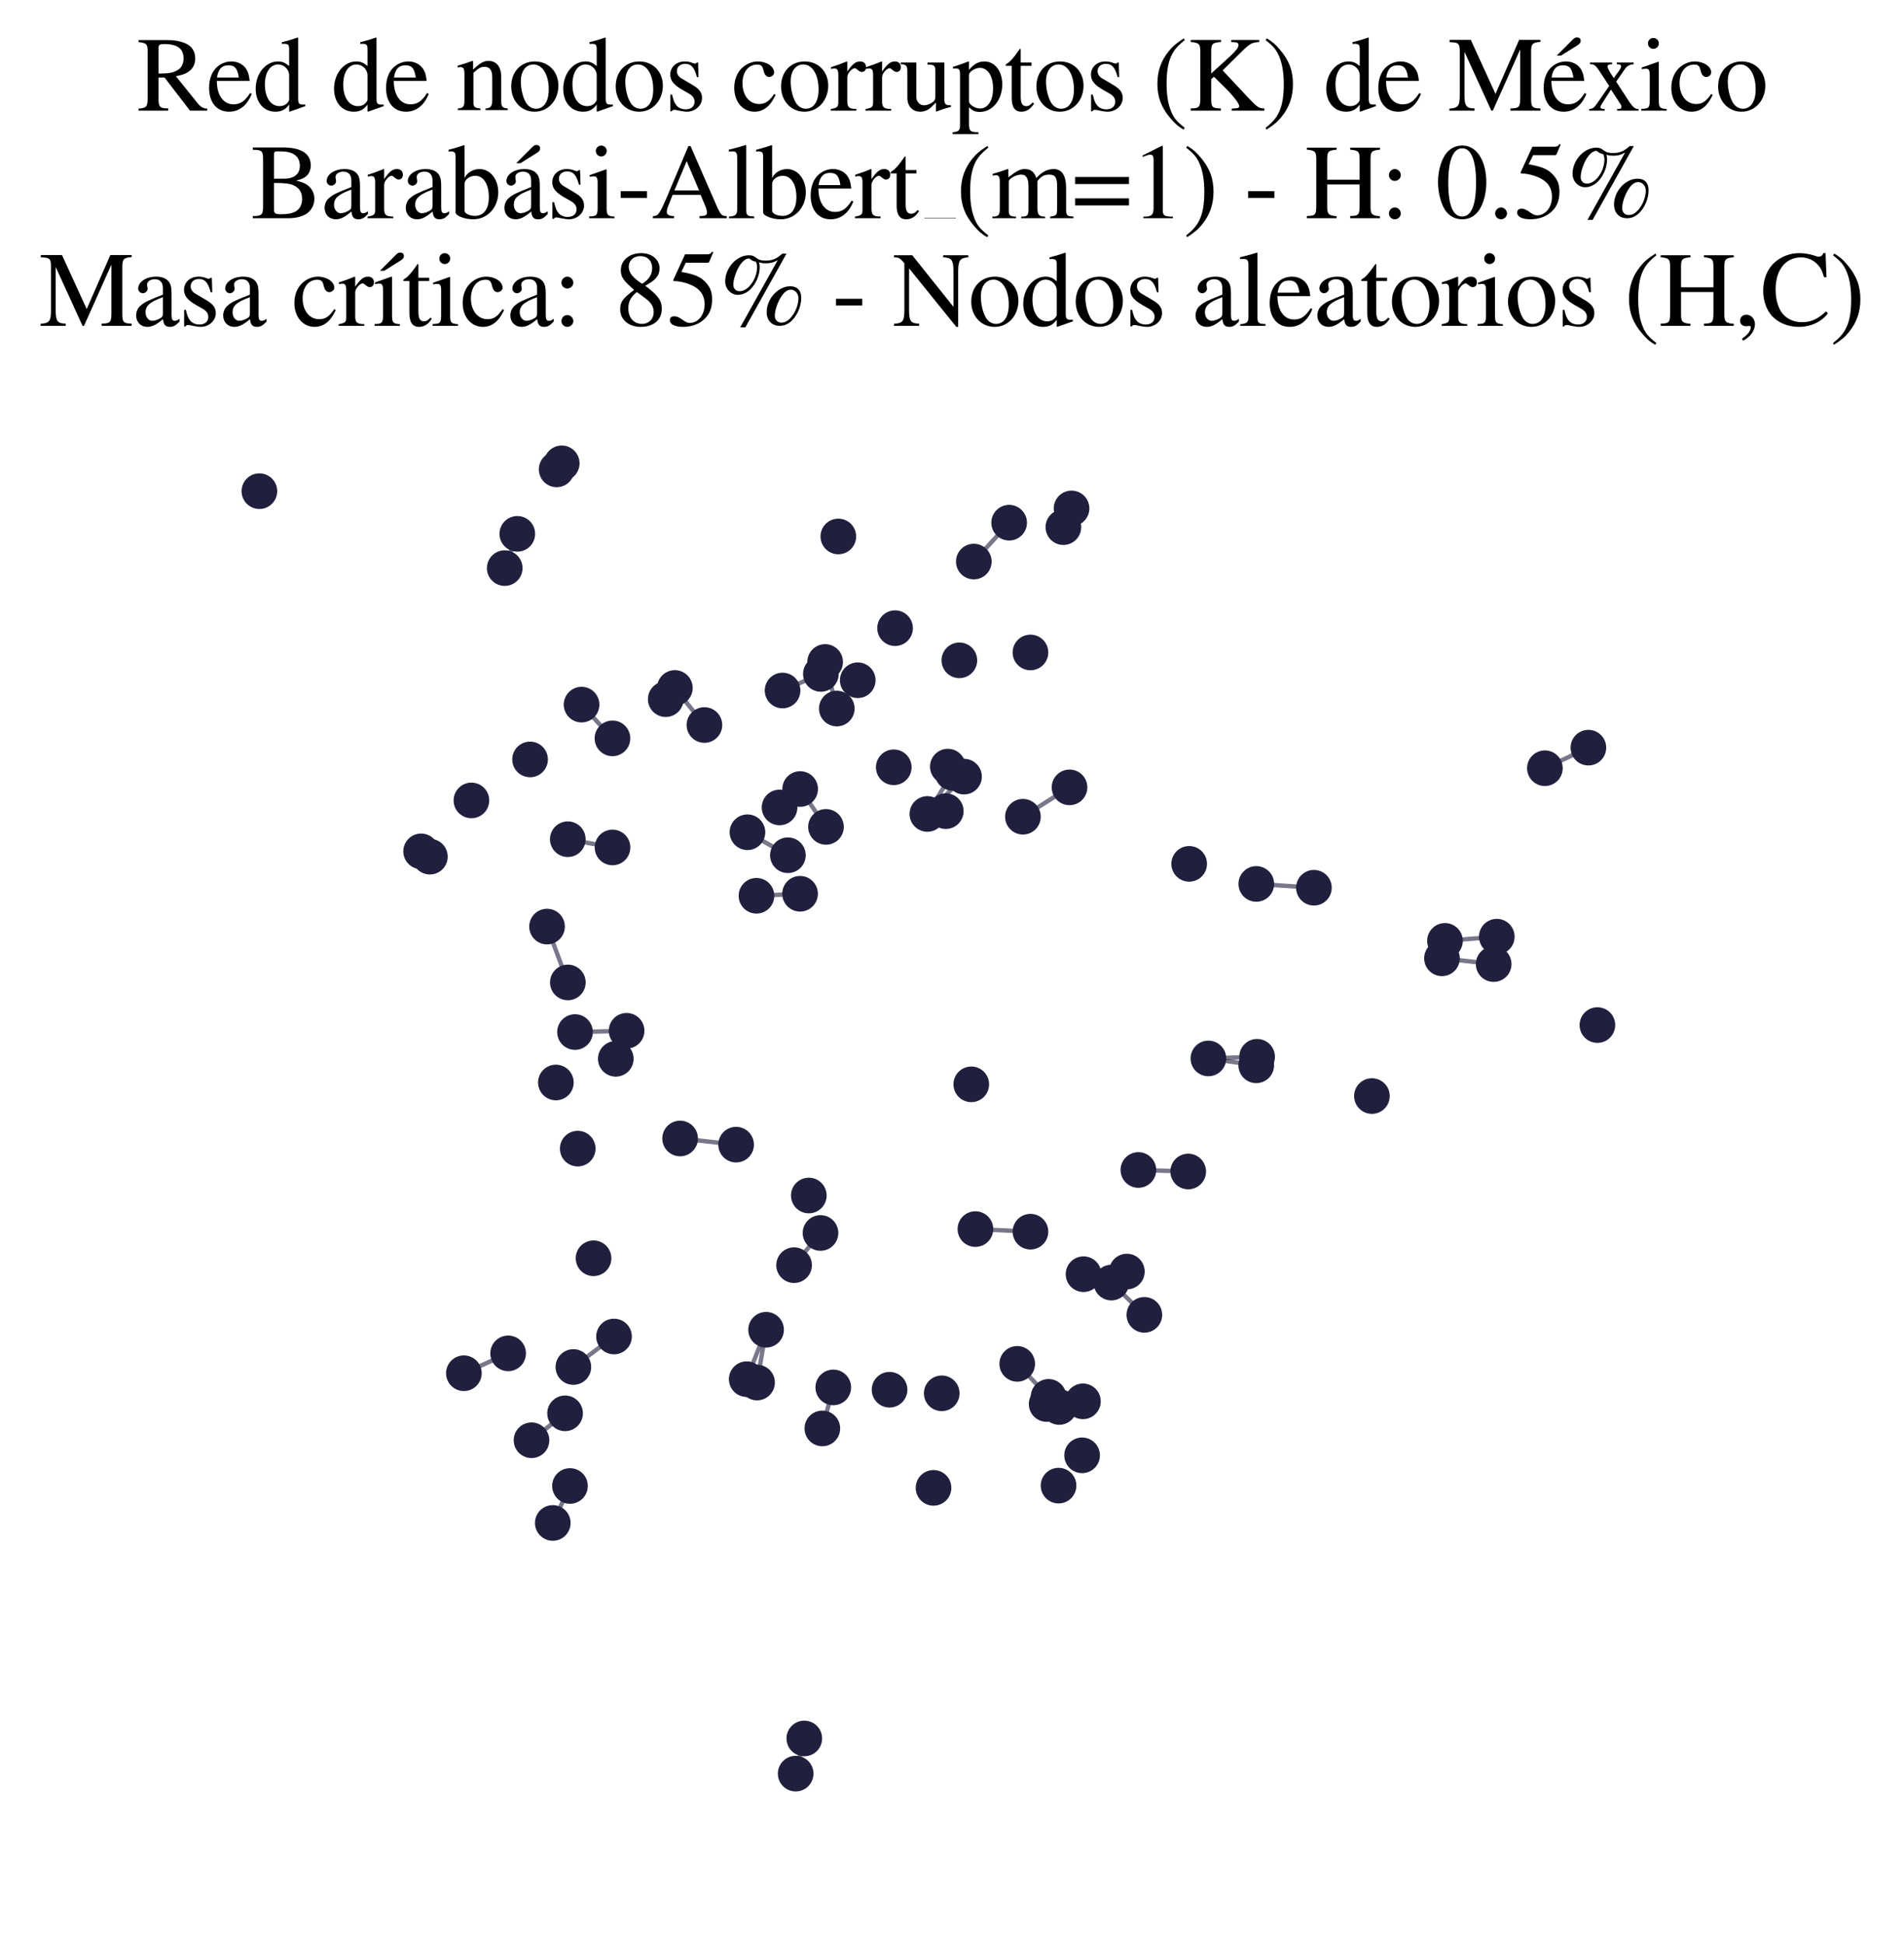 <?xml version="1.0" encoding="utf-8" standalone="no"?>
<!DOCTYPE svg PUBLIC "-//W3C//DTD SVG 1.1//EN"
  "http://www.w3.org/Graphics/SVG/1.1/DTD/svg11.dtd">
<svg xmlns:xlink="http://www.w3.org/1999/xlink" width="174.312pt" height="178.036pt" viewBox="0 0 174.312 178.036" xmlns="http://www.w3.org/2000/svg" version="1.1">
 <defs>
  <style type="text/css">*{stroke-linejoin: round; stroke-linecap: butt}</style>
 </defs>
 <g id="figure_1">
  <g id="patch_1">
   <path d="M 0 178.036 
L 174.312 178.036 
L 174.312 0 
L 0 0 
z
" style="fill: #ffffff"/>
  </g>
  <g id="axes_1">
   <g id="LineCollection_1">
    <path d="M 136.746 88.279 
L 132.013 87.751 
" clip-path="url(#p3923c36abf)" style="fill: none; stroke: #201f3d; stroke-opacity: 0.6; stroke-width: 0.4"/>
    <path d="M 75.619 75.716 
L 73.254 72.25 
" clip-path="url(#p3923c36abf)" style="fill: none; stroke: #201f3d; stroke-opacity: 0.6; stroke-width: 0.4"/>
    <path d="M 104.219 107.133 
L 108.781 107.272 
" clip-path="url(#p3923c36abf)" style="fill: none; stroke: #201f3d; stroke-opacity: 0.6; stroke-width: 0.4"/>
    <path d="M 110.629 96.919 
L 115.01 97.548 
" clip-path="url(#p3923c36abf)" style="fill: none; stroke: #201f3d; stroke-opacity: 0.6; stroke-width: 0.4"/>
    <path d="M 110.629 96.919 
L 115.089 96.766 
" clip-path="url(#p3923c36abf)" style="fill: none; stroke: #201f3d; stroke-opacity: 0.6; stroke-width: 0.4"/>
    <path d="M 75.118 112.901 
L 72.699 115.848 
" clip-path="url(#p3923c36abf)" style="fill: none; stroke: #201f3d; stroke-opacity: 0.6; stroke-width: 0.4"/>
    <path d="M 76.609 64.88 
L 75.542 60.615 
" clip-path="url(#p3923c36abf)" style="fill: none; stroke: #201f3d; stroke-opacity: 0.6; stroke-width: 0.4"/>
    <path d="M 115.015 80.939 
L 120.291 81.287 
" clip-path="url(#p3923c36abf)" style="fill: none; stroke: #201f3d; stroke-opacity: 0.6; stroke-width: 0.4"/>
    <path d="M 57.365 94.386 
L 52.642 94.502 
" clip-path="url(#p3923c36abf)" style="fill: none; stroke: #201f3d; stroke-opacity: 0.6; stroke-width: 0.4"/>
    <path d="M 51.733 129.415 
L 48.661 131.881 
" clip-path="url(#p3923c36abf)" style="fill: none; stroke: #201f3d; stroke-opacity: 0.6; stroke-width: 0.4"/>
    <path d="M 87.211 70.767 
L 84.901 74.532 
" clip-path="url(#p3923c36abf)" style="fill: none; stroke: #201f3d; stroke-opacity: 0.6; stroke-width: 0.4"/>
    <path d="M 76.287 127.042 
L 75.286 130.798 
" clip-path="url(#p3923c36abf)" style="fill: none; stroke: #201f3d; stroke-opacity: 0.6; stroke-width: 0.4"/>
    <path d="M 56.214 122.381 
L 52.492 125.174 
" clip-path="url(#p3923c36abf)" style="fill: none; stroke: #201f3d; stroke-opacity: 0.6; stroke-width: 0.4"/>
    <path d="M 68.43 76.207 
L 72.132 78.313 
" clip-path="url(#p3923c36abf)" style="fill: none; stroke: #201f3d; stroke-opacity: 0.6; stroke-width: 0.4"/>
    <path d="M 101.748 117.444 
L 104.766 120.398 
" clip-path="url(#p3923c36abf)" style="fill: none; stroke: #201f3d; stroke-opacity: 0.6; stroke-width: 0.4"/>
    <path d="M 84.901 74.532 
L 88.257 71.113 
" clip-path="url(#p3923c36abf)" style="fill: none; stroke: #201f3d; stroke-opacity: 0.6; stroke-width: 0.4"/>
    <path d="M 46.521 123.924 
L 42.469 125.744 
" clip-path="url(#p3923c36abf)" style="fill: none; stroke: #201f3d; stroke-opacity: 0.6; stroke-width: 0.4"/>
    <path d="M 95.997 127.906 
L 93.128 124.885 
" clip-path="url(#p3923c36abf)" style="fill: none; stroke: #201f3d; stroke-opacity: 0.6; stroke-width: 0.4"/>
    <path d="M 70.136 121.763 
L 68.363 126.288 
" clip-path="url(#p3923c36abf)" style="fill: none; stroke: #201f3d; stroke-opacity: 0.6; stroke-width: 0.4"/>
    <path d="M 70.136 121.763 
L 69.309 126.595 
" clip-path="url(#p3923c36abf)" style="fill: none; stroke: #201f3d; stroke-opacity: 0.6; stroke-width: 0.4"/>
    <path d="M 89.154 51.422 
L 92.388 47.863 
" clip-path="url(#p3923c36abf)" style="fill: none; stroke: #201f3d; stroke-opacity: 0.6; stroke-width: 0.4"/>
    <path d="M 52.182 136.067 
L 50.608 139.453 
" clip-path="url(#p3923c36abf)" style="fill: none; stroke: #201f3d; stroke-opacity: 0.6; stroke-width: 0.4"/>
    <path d="M 67.391 104.813 
L 62.265 104.249 
" clip-path="url(#p3923c36abf)" style="fill: none; stroke: #201f3d; stroke-opacity: 0.6; stroke-width: 0.4"/>
    <path d="M 93.649 74.786 
L 97.915 72.097 
" clip-path="url(#p3923c36abf)" style="fill: none; stroke: #201f3d; stroke-opacity: 0.6; stroke-width: 0.4"/>
    <path d="M 89.299 112.544 
L 94.339 112.782 
" clip-path="url(#p3923c36abf)" style="fill: none; stroke: #201f3d; stroke-opacity: 0.6; stroke-width: 0.4"/>
    <path d="M 141.436 70.344 
L 145.418 68.461 
" clip-path="url(#p3923c36abf)" style="fill: none; stroke: #201f3d; stroke-opacity: 0.6; stroke-width: 0.4"/>
    <path d="M 46.208 52.021 
L 47.36 48.882 
" clip-path="url(#p3923c36abf)" style="fill: none; stroke: #201f3d; stroke-opacity: 0.6; stroke-width: 0.4"/>
    <path d="M 56.071 67.61 
L 53.243 64.521 
" clip-path="url(#p3923c36abf)" style="fill: none; stroke: #201f3d; stroke-opacity: 0.6; stroke-width: 0.4"/>
    <path d="M 73.247 81.84 
L 69.255 82.024 
" clip-path="url(#p3923c36abf)" style="fill: none; stroke: #201f3d; stroke-opacity: 0.6; stroke-width: 0.4"/>
    <path d="M 56.077 77.599 
L 51.982 76.845 
" clip-path="url(#p3923c36abf)" style="fill: none; stroke: #201f3d; stroke-opacity: 0.6; stroke-width: 0.4"/>
    <path d="M 132.288 86.154 
L 137.033 85.77 
" clip-path="url(#p3923c36abf)" style="fill: none; stroke: #201f3d; stroke-opacity: 0.6; stroke-width: 0.4"/>
    <path d="M 73.634 159.187 
L 72.844 162.409 
" clip-path="url(#p3923c36abf)" style="fill: none; stroke: #201f3d; stroke-opacity: 0.6; stroke-width: 0.4"/>
    <path d="M 64.49 66.388 
L 61.784 62.997 
" clip-path="url(#p3923c36abf)" style="fill: none; stroke: #201f3d; stroke-opacity: 0.6; stroke-width: 0.4"/>
    <path d="M 51.987 89.96 
L 50.082 84.845 
" clip-path="url(#p3923c36abf)" style="fill: none; stroke: #201f3d; stroke-opacity: 0.6; stroke-width: 0.4"/>
    <path d="M 71.644 63.229 
L 75.153 61.709 
" clip-path="url(#p3923c36abf)" style="fill: none; stroke: #201f3d; stroke-opacity: 0.6; stroke-width: 0.4"/>
   </g>
   <g id="PathCollection_1">
    <defs>
     <path id="m7797b74730" d="M 0 1.581 
C 0.419 1.581 0.822 1.415 1.118 1.118 
C 1.415 0.822 1.581 0.419 1.581 0 
C 1.581 -0.419 1.415 -0.822 1.118 -1.118 
C 0.822 -1.415 0.419 -1.581 0 -1.581 
C -0.419 -1.581 -0.822 -1.415 -1.118 -1.118 
C -1.415 -0.822 -1.581 -0.419 -1.581 0 
C -1.581 0.419 -1.415 0.822 -1.118 1.118 
C -0.822 1.415 -0.419 1.581 0 1.581 
z
" style="stroke: #201f3d; stroke-width: 0.1"/>
    </defs>
    <g clip-path="url(#p3923c36abf)">
     <use xlink:href="#m7797b74730" x="145.418" y="68.461" style="fill: #201f3d; stroke: #201f3d; stroke-width: 0.1"/>
     <use xlink:href="#m7797b74730" x="46.521" y="123.924" style="fill: #201f3d; stroke: #201f3d; stroke-width: 0.1"/>
     <use xlink:href="#m7797b74730" x="64.49" y="66.388" style="fill: #201f3d; stroke: #201f3d; stroke-width: 0.1"/>
     <use xlink:href="#m7797b74730" x="56.214" y="122.381" style="fill: #201f3d; stroke: #201f3d; stroke-width: 0.1"/>
     <use xlink:href="#m7797b74730" x="50.608" y="139.453" style="fill: #201f3d; stroke: #201f3d; stroke-width: 0.1"/>
     <use xlink:href="#m7797b74730" x="93.649" y="74.786" style="fill: #201f3d; stroke: #201f3d; stroke-width: 0.1"/>
     <use xlink:href="#m7797b74730" x="95.997" y="127.906" style="fill: #201f3d; stroke: #201f3d; stroke-width: 0.1"/>
     <use xlink:href="#m7797b74730" x="60.949" y="64.021" style="fill: #201f3d; stroke: #201f3d; stroke-width: 0.1"/>
     <use xlink:href="#m7797b74730" x="75.286" y="130.798" style="fill: #201f3d; stroke: #201f3d; stroke-width: 0.1"/>
     <use xlink:href="#m7797b74730" x="76.287" y="127.042" style="fill: #201f3d; stroke: #201f3d; stroke-width: 0.1"/>
     <use xlink:href="#m7797b74730" x="81.44" y="127.254" style="fill: #201f3d; stroke: #201f3d; stroke-width: 0.1"/>
     <use xlink:href="#m7797b74730" x="52.182" y="136.067" style="fill: #201f3d; stroke: #201f3d; stroke-width: 0.1"/>
     <use xlink:href="#m7797b74730" x="76.609" y="64.88" style="fill: #201f3d; stroke: #201f3d; stroke-width: 0.1"/>
     <use xlink:href="#m7797b74730" x="86.587" y="74.276" style="fill: #201f3d; stroke: #201f3d; stroke-width: 0.1"/>
     <use xlink:href="#m7797b74730" x="75.542" y="60.615" style="fill: #201f3d; stroke: #201f3d; stroke-width: 0.1"/>
     <use xlink:href="#m7797b74730" x="72.844" y="162.409" style="fill: #201f3d; stroke: #201f3d; stroke-width: 0.1"/>
     <use xlink:href="#m7797b74730" x="81.824" y="70.259" style="fill: #201f3d; stroke: #201f3d; stroke-width: 0.1"/>
     <use xlink:href="#m7797b74730" x="72.699" y="115.848" style="fill: #201f3d; stroke: #201f3d; stroke-width: 0.1"/>
     <use xlink:href="#m7797b74730" x="99.143" y="128.317" style="fill: #201f3d; stroke: #201f3d; stroke-width: 0.1"/>
     <use xlink:href="#m7797b74730" x="115.015" y="80.939" style="fill: #201f3d; stroke: #201f3d; stroke-width: 0.1"/>
     <use xlink:href="#m7797b74730" x="81.944" y="57.52" style="fill: #201f3d; stroke: #201f3d; stroke-width: 0.1"/>
     <use xlink:href="#m7797b74730" x="50.961" y="42.979" style="fill: #201f3d; stroke: #201f3d; stroke-width: 0.1"/>
     <use xlink:href="#m7797b74730" x="52.642" y="94.502" style="fill: #201f3d; stroke: #201f3d; stroke-width: 0.1"/>
     <use xlink:href="#m7797b74730" x="101.748" y="117.444" style="fill: #201f3d; stroke: #201f3d; stroke-width: 0.1"/>
     <use xlink:href="#m7797b74730" x="92.388" y="47.863" style="fill: #201f3d; stroke: #201f3d; stroke-width: 0.1"/>
     <use xlink:href="#m7797b74730" x="103.166" y="116.434" style="fill: #201f3d; stroke: #201f3d; stroke-width: 0.1"/>
     <use xlink:href="#m7797b74730" x="46.208" y="52.021" style="fill: #201f3d; stroke: #201f3d; stroke-width: 0.1"/>
     <use xlink:href="#m7797b74730" x="51.427" y="42.426" style="fill: #201f3d; stroke: #201f3d; stroke-width: 0.1"/>
     <use xlink:href="#m7797b74730" x="52.492" y="125.174" style="fill: #201f3d; stroke: #201f3d; stroke-width: 0.1"/>
     <use xlink:href="#m7797b74730" x="125.6" y="100.363" style="fill: #201f3d; stroke: #201f3d; stroke-width: 0.1"/>
     <use xlink:href="#m7797b74730" x="51.733" y="129.415" style="fill: #201f3d; stroke: #201f3d; stroke-width: 0.1"/>
     <use xlink:href="#m7797b74730" x="50.082" y="84.845" style="fill: #201f3d; stroke: #201f3d; stroke-width: 0.1"/>
     <use xlink:href="#m7797b74730" x="85.465" y="136.24" style="fill: #201f3d; stroke: #201f3d; stroke-width: 0.1"/>
     <use xlink:href="#m7797b74730" x="108.869" y="79.101" style="fill: #201f3d; stroke: #201f3d; stroke-width: 0.1"/>
     <use xlink:href="#m7797b74730" x="99.067" y="133.261" style="fill: #201f3d; stroke: #201f3d; stroke-width: 0.1"/>
     <use xlink:href="#m7797b74730" x="69.255" y="82.024" style="fill: #201f3d; stroke: #201f3d; stroke-width: 0.1"/>
     <use xlink:href="#m7797b74730" x="94.339" y="112.782" style="fill: #201f3d; stroke: #201f3d; stroke-width: 0.1"/>
     <use xlink:href="#m7797b74730" x="71.369" y="73.936" style="fill: #201f3d; stroke: #201f3d; stroke-width: 0.1"/>
     <use xlink:href="#m7797b74730" x="136.746" y="88.279" style="fill: #201f3d; stroke: #201f3d; stroke-width: 0.1"/>
     <use xlink:href="#m7797b74730" x="88.922" y="99.29" style="fill: #201f3d; stroke: #201f3d; stroke-width: 0.1"/>
     <use xlink:href="#m7797b74730" x="115.01" y="97.548" style="fill: #201f3d; stroke: #201f3d; stroke-width: 0.1"/>
     <use xlink:href="#m7797b74730" x="99.198" y="116.675" style="fill: #201f3d; stroke: #201f3d; stroke-width: 0.1"/>
     <use xlink:href="#m7797b74730" x="104.766" y="120.398" style="fill: #201f3d; stroke: #201f3d; stroke-width: 0.1"/>
     <use xlink:href="#m7797b74730" x="89.154" y="51.422" style="fill: #201f3d; stroke: #201f3d; stroke-width: 0.1"/>
     <use xlink:href="#m7797b74730" x="104.219" y="107.133" style="fill: #201f3d; stroke: #201f3d; stroke-width: 0.1"/>
     <use xlink:href="#m7797b74730" x="52.892" y="105.177" style="fill: #201f3d; stroke: #201f3d; stroke-width: 0.1"/>
     <use xlink:href="#m7797b74730" x="93.128" y="124.885" style="fill: #201f3d; stroke: #201f3d; stroke-width: 0.1"/>
     <use xlink:href="#m7797b74730" x="74.047" y="109.47" style="fill: #201f3d; stroke: #201f3d; stroke-width: 0.1"/>
     <use xlink:href="#m7797b74730" x="75.153" y="61.709" style="fill: #201f3d; stroke: #201f3d; stroke-width: 0.1"/>
     <use xlink:href="#m7797b74730" x="50.891" y="99.122" style="fill: #201f3d; stroke: #201f3d; stroke-width: 0.1"/>
     <use xlink:href="#m7797b74730" x="89.299" y="112.544" style="fill: #201f3d; stroke: #201f3d; stroke-width: 0.1"/>
     <use xlink:href="#m7797b74730" x="84.901" y="74.532" style="fill: #201f3d; stroke: #201f3d; stroke-width: 0.1"/>
     <use xlink:href="#m7797b74730" x="75.619" y="75.716" style="fill: #201f3d; stroke: #201f3d; stroke-width: 0.1"/>
     <use xlink:href="#m7797b74730" x="23.747" y="44.976" style="fill: #201f3d; stroke: #201f3d; stroke-width: 0.1"/>
     <use xlink:href="#m7797b74730" x="97.915" y="72.097" style="fill: #201f3d; stroke: #201f3d; stroke-width: 0.1"/>
     <use xlink:href="#m7797b74730" x="132.288" y="86.154" style="fill: #201f3d; stroke: #201f3d; stroke-width: 0.1"/>
     <use xlink:href="#m7797b74730" x="73.254" y="72.25" style="fill: #201f3d; stroke: #201f3d; stroke-width: 0.1"/>
     <use xlink:href="#m7797b74730" x="120.291" y="81.287" style="fill: #201f3d; stroke: #201f3d; stroke-width: 0.1"/>
     <use xlink:href="#m7797b74730" x="62.265" y="104.249" style="fill: #201f3d; stroke: #201f3d; stroke-width: 0.1"/>
     <use xlink:href="#m7797b74730" x="48.661" y="131.881" style="fill: #201f3d; stroke: #201f3d; stroke-width: 0.1"/>
     <use xlink:href="#m7797b74730" x="68.43" y="76.207" style="fill: #201f3d; stroke: #201f3d; stroke-width: 0.1"/>
     <use xlink:href="#m7797b74730" x="88.257" y="71.113" style="fill: #201f3d; stroke: #201f3d; stroke-width: 0.1"/>
     <use xlink:href="#m7797b74730" x="95.821" y="128.563" style="fill: #201f3d; stroke: #201f3d; stroke-width: 0.1"/>
     <use xlink:href="#m7797b74730" x="43.159" y="73.294" style="fill: #201f3d; stroke: #201f3d; stroke-width: 0.1"/>
     <use xlink:href="#m7797b74730" x="141.436" y="70.344" style="fill: #201f3d; stroke: #201f3d; stroke-width: 0.1"/>
     <use xlink:href="#m7797b74730" x="56.376" y="96.953" style="fill: #201f3d; stroke: #201f3d; stroke-width: 0.1"/>
     <use xlink:href="#m7797b74730" x="97.353" y="48.269" style="fill: #201f3d; stroke: #201f3d; stroke-width: 0.1"/>
     <use xlink:href="#m7797b74730" x="108.781" y="107.272" style="fill: #201f3d; stroke: #201f3d; stroke-width: 0.1"/>
     <use xlink:href="#m7797b74730" x="56.077" y="77.599" style="fill: #201f3d; stroke: #201f3d; stroke-width: 0.1"/>
     <use xlink:href="#m7797b74730" x="86.217" y="127.582" style="fill: #201f3d; stroke: #201f3d; stroke-width: 0.1"/>
     <use xlink:href="#m7797b74730" x="51.987" y="89.96" style="fill: #201f3d; stroke: #201f3d; stroke-width: 0.1"/>
     <use xlink:href="#m7797b74730" x="76.749" y="49.122" style="fill: #201f3d; stroke: #201f3d; stroke-width: 0.1"/>
     <use xlink:href="#m7797b74730" x="73.247" y="81.84" style="fill: #201f3d; stroke: #201f3d; stroke-width: 0.1"/>
     <use xlink:href="#m7797b74730" x="110.629" y="96.919" style="fill: #201f3d; stroke: #201f3d; stroke-width: 0.1"/>
     <use xlink:href="#m7797b74730" x="73.634" y="159.187" style="fill: #201f3d; stroke: #201f3d; stroke-width: 0.1"/>
     <use xlink:href="#m7797b74730" x="54.339" y="115.217" style="fill: #201f3d; stroke: #201f3d; stroke-width: 0.1"/>
     <use xlink:href="#m7797b74730" x="75.118" y="112.901" style="fill: #201f3d; stroke: #201f3d; stroke-width: 0.1"/>
     <use xlink:href="#m7797b74730" x="132.013" y="87.751" style="fill: #201f3d; stroke: #201f3d; stroke-width: 0.1"/>
     <use xlink:href="#m7797b74730" x="146.243" y="93.863" style="fill: #201f3d; stroke: #201f3d; stroke-width: 0.1"/>
     <use xlink:href="#m7797b74730" x="53.243" y="64.521" style="fill: #201f3d; stroke: #201f3d; stroke-width: 0.1"/>
     <use xlink:href="#m7797b74730" x="48.528" y="69.54" style="fill: #201f3d; stroke: #201f3d; stroke-width: 0.1"/>
     <use xlink:href="#m7797b74730" x="115.089" y="96.766" style="fill: #201f3d; stroke: #201f3d; stroke-width: 0.1"/>
     <use xlink:href="#m7797b74730" x="56.071" y="67.61" style="fill: #201f3d; stroke: #201f3d; stroke-width: 0.1"/>
     <use xlink:href="#m7797b74730" x="70.136" y="121.763" style="fill: #201f3d; stroke: #201f3d; stroke-width: 0.1"/>
     <use xlink:href="#m7797b74730" x="96.911" y="136.035" style="fill: #201f3d; stroke: #201f3d; stroke-width: 0.1"/>
     <use xlink:href="#m7797b74730" x="38.554" y="77.958" style="fill: #201f3d; stroke: #201f3d; stroke-width: 0.1"/>
     <use xlink:href="#m7797b74730" x="61.784" y="62.997" style="fill: #201f3d; stroke: #201f3d; stroke-width: 0.1"/>
     <use xlink:href="#m7797b74730" x="67.391" y="104.813" style="fill: #201f3d; stroke: #201f3d; stroke-width: 0.1"/>
     <use xlink:href="#m7797b74730" x="47.36" y="48.882" style="fill: #201f3d; stroke: #201f3d; stroke-width: 0.1"/>
     <use xlink:href="#m7797b74730" x="98.101" y="46.555" style="fill: #201f3d; stroke: #201f3d; stroke-width: 0.1"/>
     <use xlink:href="#m7797b74730" x="51.982" y="76.845" style="fill: #201f3d; stroke: #201f3d; stroke-width: 0.1"/>
     <use xlink:href="#m7797b74730" x="87.83" y="60.465" style="fill: #201f3d; stroke: #201f3d; stroke-width: 0.1"/>
     <use xlink:href="#m7797b74730" x="39.357" y="78.442" style="fill: #201f3d; stroke: #201f3d; stroke-width: 0.1"/>
     <use xlink:href="#m7797b74730" x="71.644" y="63.229" style="fill: #201f3d; stroke: #201f3d; stroke-width: 0.1"/>
     <use xlink:href="#m7797b74730" x="69.309" y="126.595" style="fill: #201f3d; stroke: #201f3d; stroke-width: 0.1"/>
     <use xlink:href="#m7797b74730" x="86.776" y="70.197" style="fill: #201f3d; stroke: #201f3d; stroke-width: 0.1"/>
     <use xlink:href="#m7797b74730" x="68.363" y="126.288" style="fill: #201f3d; stroke: #201f3d; stroke-width: 0.1"/>
     <use xlink:href="#m7797b74730" x="42.469" y="125.744" style="fill: #201f3d; stroke: #201f3d; stroke-width: 0.1"/>
     <use xlink:href="#m7797b74730" x="78.527" y="62.288" style="fill: #201f3d; stroke: #201f3d; stroke-width: 0.1"/>
     <use xlink:href="#m7797b74730" x="94.339" y="59.744" style="fill: #201f3d; stroke: #201f3d; stroke-width: 0.1"/>
     <use xlink:href="#m7797b74730" x="87.211" y="70.767" style="fill: #201f3d; stroke: #201f3d; stroke-width: 0.1"/>
     <use xlink:href="#m7797b74730" x="137.033" y="85.77" style="fill: #201f3d; stroke: #201f3d; stroke-width: 0.1"/>
     <use xlink:href="#m7797b74730" x="72.132" y="78.313" style="fill: #201f3d; stroke: #201f3d; stroke-width: 0.1"/>
     <use xlink:href="#m7797b74730" x="57.365" y="94.386" style="fill: #201f3d; stroke: #201f3d; stroke-width: 0.1"/>
     <use xlink:href="#m7797b74730" x="96.97" y="128.835" style="fill: #201f3d; stroke: #201f3d; stroke-width: 0.1"/>
    </g>
   </g>
   <g id="text_1">
    <!-- Red de nodos corruptos (K) de México -->
    <g transform="translate(12.518 10.132) scale(0.096 -0.096)">
     <defs>
      <path id="NimbusRomNo9L-Regu-52" d="M 4218 121 
C 3974 140 3846 205 3661 424 
L 2342 2061 
C 2771 2143 2963 2219 3174 2388 
C 3379 2553 3501 2818 3501 3113 
C 3501 3385 3418 3618 3251 3801 
C 3008 4059 2477 4224 1875 4224 
L 109 4224 
L 109 4102 
C 589 4051 653 3981 653 3528 
L 653 765 
C 653 236 589 159 109 121 
L 109 0 
L 1882 0 
L 1882 134 
C 1389 134 1306 219 1306 692 
L 1306 1984 
L 1664 1984 
L 3187 0 
L 4218 0 
L 4218 121 
z
M 1306 3762 
C 1306 3937 1376 3987 1632 3987 
C 2432 3987 2803 3716 2803 3123 
C 2803 2807 2669 2542 2438 2423 
C 2144 2258 1920 2221 1306 2221 
L 1306 3762 
z
" transform="scale(0.016)"/>
      <path id="NimbusRomNo9L-Regu-65" d="M 2611 1053 
C 2304 564 2029 378 1619 378 
C 1254 378 979 564 794 930 
C 678 1174 634 1386 621 1779 
L 2592 1779 
C 2541 2193 2477 2377 2317 2581 
C 2125 2811 1830 2944 1498 2944 
C 1178 2944 877 2829 634 2611 
C 333 2349 160 1894 160 1370 
C 160 486 621 -64 1357 -64 
C 1965 -64 2445 315 2714 1008 
L 2611 1053 
z
M 634 1984 
C 704 2479 922 2714 1312 2714 
C 1702 2714 1856 2535 1939 1984 
L 634 1984 
z
" transform="scale(0.016)"/>
      <path id="NimbusRomNo9L-Regu-64" d="M 2202 -64 
L 3142 269 
L 3142 365 
C 3027 365 3014 365 2995 365 
C 2765 365 2714 435 2714 731 
L 2714 4364 
L 2682 4377 
C 2374 4268 2150 4204 1741 4096 
L 1741 3994 
C 1792 4000 1830 4000 1882 4000 
C 2118 4000 2176 3936 2176 3672 
L 2176 2669 
C 1933 2874 1760 2944 1504 2944 
C 768 2944 173 2221 173 1312 
C 173 493 653 -64 1357 -64 
C 1715 -64 1958 64 2176 365 
L 2176 -45 
L 2202 -64 
z
M 2176 653 
C 2176 608 2131 531 2067 461 
C 1952 333 1792 269 1606 269 
C 1075 269 723 781 723 1568 
C 723 2291 1037 2765 1523 2765 
C 1862 2765 2176 2464 2176 2125 
L 2176 653 
z
" transform="scale(0.016)"/>
      <path id="NimbusRomNo9L-Regu-6e" d="M 102 2579 
C 141 2598 205 2605 275 2605 
C 454 2605 512 2509 512 2195 
L 512 608 
C 512 243 442 154 115 128 
L 115 32 
L 1472 32 
L 1472 128 
C 1146 154 1050 230 1050 461 
L 1050 2259 
C 1357 2547 1498 2624 1709 2624 
C 2022 2624 2176 2426 2176 2003 
L 2176 666 
C 2176 262 2093 154 1773 128 
L 1773 32 
L 3104 32 
L 3104 128 
C 2790 160 2714 237 2714 550 
L 2714 2016 
C 2714 2618 2432 2976 1958 2976 
C 1664 2976 1466 2867 1030 2458 
L 1030 2963 
L 986 2976 
C 672 2861 454 2790 102 2688 
L 102 2579 
z
" transform="scale(0.016)"/>
      <path id="NimbusRomNo9L-Regu-6f" d="M 1600 2944 
C 768 2944 186 2330 186 1446 
C 186 582 781 -64 1587 -64 
C 2394 -64 3008 614 3008 1498 
C 3008 2336 2419 2944 1600 2944 
z
M 1517 2765 
C 2054 2765 2432 2150 2432 1274 
C 2432 550 2144 115 1664 115 
C 1414 115 1178 269 1043 525 
C 864 858 762 1306 762 1760 
C 762 2368 1062 2765 1517 2765 
z
" transform="scale(0.016)"/>
      <path id="NimbusRomNo9L-Regu-73" d="M 2016 2010 
L 1990 2880 
L 1920 2880 
L 1907 2867 
C 1850 2822 1843 2816 1818 2816 
C 1779 2816 1715 2829 1645 2861 
C 1504 2915 1363 2944 1197 2944 
C 691 2944 326 2616 326 2154 
C 326 1796 531 1539 1075 1231 
L 1446 1020 
C 1670 892 1779 737 1779 539 
C 1779 256 1574 77 1248 77 
C 1030 77 832 159 710 298 
C 576 455 518 600 435 960 
L 333 960 
L 333 -39 
L 416 -39 
C 461 33 486 48 563 48 
C 621 48 710 35 858 -2 
C 1037 -39 1210 -64 1325 -64 
C 1818 -64 2227 308 2227 757 
C 2227 1077 2074 1289 1690 1520 
L 998 1930 
C 819 2033 723 2194 723 2367 
C 723 2624 922 2803 1216 2803 
C 1581 2803 1773 2583 1920 2010 
L 2016 2010 
z
" transform="scale(0.016)"/>
      <path id="NimbusRomNo9L-Regu-63" d="M 2547 998 
C 2240 550 2010 397 1645 397 
C 1062 397 653 909 653 1645 
C 653 2304 1005 2758 1523 2758 
C 1754 2758 1837 2688 1901 2451 
L 1939 2310 
C 1990 2131 2106 2016 2240 2016 
C 2406 2016 2547 2138 2547 2285 
C 2547 2643 2099 2944 1562 2944 
C 1248 2944 922 2816 659 2586 
C 339 2304 160 1869 160 1363 
C 160 531 666 -64 1376 -64 
C 1664 -64 1920 38 2150 237 
C 2323 390 2445 563 2637 941 
L 2547 998 
z
" transform="scale(0.016)"/>
      <path id="NimbusRomNo9L-Regu-72" d="M 45 2496 
C 134 2515 192 2522 269 2522 
C 429 2522 486 2419 486 2138 
L 486 538 
C 486 218 442 173 32 96 
L 32 0 
L 1568 0 
L 1568 102 
C 1133 102 1024 199 1024 565 
L 1024 2013 
C 1024 2219 1299 2541 1472 2541 
C 1510 2541 1568 2509 1638 2445 
C 1741 2355 1811 2317 1894 2317 
C 2048 2317 2144 2426 2144 2605 
C 2144 2816 2010 2944 1792 2944 
C 1523 2944 1338 2797 1024 2343 
L 1024 2931 
L 992 2944 
C 653 2803 422 2721 45 2599 
L 45 2496 
z
" transform="scale(0.016)"/>
      <path id="NimbusRomNo9L-Regu-75" d="M 3066 320 
L 3034 320 
C 2739 320 2669 390 2669 685 
L 2669 2880 
L 1658 2880 
L 1658 2758 
C 2054 2758 2131 2694 2131 2375 
L 2131 875 
C 2131 697 2099 607 2010 537 
C 1837 397 1638 320 1446 320 
C 1197 320 992 537 992 805 
L 992 2880 
L 58 2880 
L 58 2778 
C 365 2778 454 2682 454 2387 
L 454 770 
C 454 263 762 -64 1229 -64 
C 1466 -64 1715 38 1888 211 
L 2163 486 
L 2163 -45 
L 2189 -58 
C 2509 70 2739 141 3066 230 
L 3066 320 
z
" transform="scale(0.016)"/>
      <path id="NimbusRomNo9L-Regu-70" d="M 58 2516 
C 115 2522 160 2522 218 2522 
C 435 2522 480 2458 480 2155 
L 480 -855 
C 480 -1189 410 -1261 32 -1299 
L 32 -1408 
L 1581 -1408 
L 1581 -1293 
C 1101 -1293 1018 -1222 1018 -816 
L 1018 199 
C 1242 -13 1395 -77 1664 -77 
C 2419 -77 3008 643 3008 1575 
C 3008 2372 2560 2944 1939 2944 
C 1581 2944 1299 2784 1018 2438 
L 1018 2931 
L 979 2944 
C 634 2810 410 2726 58 2618 
L 58 2516 
z
M 1018 2136 
C 1018 2329 1376 2560 1670 2560 
C 2144 2560 2458 2071 2458 1324 
C 2458 611 2144 128 1683 128 
C 1382 128 1018 359 1018 552 
L 1018 2136 
z
" transform="scale(0.016)"/>
      <path id="NimbusRomNo9L-Regu-74" d="M 1632 2880 
L 986 2880 
L 986 3622 
C 986 3686 979 3706 941 3706 
C 896 3648 858 3590 813 3526 
C 570 3174 294 2867 192 2841 
C 122 2794 83 2748 83 2715 
C 83 2695 90 2682 109 2682 
L 448 2682 
L 448 751 
C 448 212 640 -64 1018 -64 
C 1331 -64 1574 90 1786 423 
L 1702 493 
C 1568 333 1459 269 1318 269 
C 1082 269 986 443 986 847 
L 986 2682 
L 1632 2682 
L 1632 2880 
z
" transform="scale(0.016)"/>
      <path id="NimbusRomNo9L-Regu-28" d="M 1888 4326 
C 1414 4019 1222 3853 986 3558 
C 531 3002 307 2362 307 1613 
C 307 800 544 173 1107 -480 
C 1370 -787 1536 -928 1869 -1133 
L 1946 -1030 
C 1434 -627 1254 -403 1082 77 
C 928 506 858 992 858 1632 
C 858 2304 941 2829 1114 3226 
C 1293 3622 1485 3853 1946 4224 
L 1888 4326 
z
" transform="scale(0.016)"/>
      <path id="NimbusRomNo9L-Regu-4b" d="M 2643 4109 
C 2720 4096 2784 4096 2810 4096 
C 3002 4096 3078 4045 3078 3917 
C 3078 3775 2931 3583 2579 3257 
L 1446 2224 
L 1446 3534 
C 1446 4000 1517 4071 2035 4109 
L 2035 4231 
L 218 4231 
L 218 4109 
C 717 4071 794 3988 794 3531 
L 794 750 
C 794 217 723 134 218 134 
L 218 0 
L 2022 0 
L 2022 134 
C 1523 134 1446 211 1446 683 
L 1446 1891 
L 1613 2026 
L 2291 1355 
C 2778 876 3123 422 3123 269 
C 3123 179 3034 134 2854 134 
C 2822 134 2752 134 2675 121 
L 2675 0 
L 4627 0 
L 4627 134 
C 4294 134 4205 198 3622 816 
L 2131 2409 
L 3347 3611 
C 3782 4026 3885 4077 4320 4109 
L 4320 4231 
L 2643 4231 
L 2643 4109 
z
" transform="scale(0.016)"/>
      <path id="NimbusRomNo9L-Regu-29" d="M 243 -1133 
C 717 -826 909 -659 1146 -365 
C 1600 192 1824 832 1824 1581 
C 1824 2400 1587 3021 1024 3674 
C 762 3981 595 4122 262 4326 
L 186 4224 
C 698 3821 870 3597 1050 3117 
C 1203 2688 1274 2202 1274 1562 
C 1274 896 1190 365 1018 -26 
C 838 -429 646 -659 186 -1030 
L 243 -1133 
z
" transform="scale(0.016)"/>
      <path id="NimbusRomNo9L-Regu-4d" d="M 4314 3667 
L 4314 751 
C 4314 217 4237 134 3731 134 
L 3731 0 
L 5523 0 
L 5523 134 
C 5056 134 4966 223 4966 681 
L 4966 3536 
C 4966 3993 5050 4077 5523 4115 
L 5523 4237 
L 4250 4237 
L 2835 1004 
L 1357 4237 
L 90 4237 
L 90 4096 
C 614 4096 698 4019 698 3550 
L 698 943 
C 698 282 608 159 77 121 
L 77 0 
L 1581 0 
L 1581 134 
C 1088 134 979 282 979 931 
L 979 3520 
L 2586 0 
L 2675 0 
L 4314 3667 
z
" transform="scale(0.016)"/>
      <path id="NimbusRomNo9L-Regu-b4" d="M 851 3264 
L 1837 3882 
C 1971 3964 2029 4047 2029 4148 
C 2029 4275 1946 4352 1805 4352 
C 1709 4352 1651 4320 1536 4206 
L 595 3264 
L 851 3264 
z
" transform="scale(0.016)"/>
      <path id="NimbusRomNo9L-Regu-78" d="M 1779 0 
L 3066 0 
L 3066 96 
C 2867 96 2739 198 2541 480 
L 1722 1735 
L 2253 2502 
C 2374 2675 2566 2778 2771 2778 
L 2771 2880 
L 1760 2880 
L 1760 2778 
C 1952 2778 2016 2740 2016 2649 
C 2016 2571 1939 2430 1779 2229 
C 1747 2191 1670 2075 1587 1946 
L 1498 2074 
C 1318 2342 1203 2560 1203 2643 
C 1203 2733 1286 2778 1478 2778 
L 1478 2880 
L 154 2880 
L 154 2778 
L 211 2778 
C 403 2778 506 2695 704 2396 
L 1306 1479 
L 576 422 
C 384 160 320 115 109 96 
L 109 0 
L 1037 0 
L 1037 96 
C 858 96 781 128 781 211 
C 781 250 826 346 909 474 
L 1414 1261 
L 1997 365 
C 2022 326 2035 288 2035 250 
C 2035 123 1990 96 1779 96 
L 1779 0 
z
" transform="scale(0.016)"/>
      <path id="NimbusRomNo9L-Regu-69" d="M 1120 2929 
L 128 2579 
L 128 2484 
L 179 2490 
C 256 2502 339 2509 397 2509 
C 550 2509 608 2406 608 2125 
L 608 640 
C 608 179 544 109 102 109 
L 102 0 
L 1619 0 
L 1619 96 
C 1197 128 1146 191 1146 650 
L 1146 2910 
L 1120 2929 
z
M 819 4352 
C 646 4352 499 4205 499 4026 
C 499 3847 640 3699 819 3699 
C 1005 3699 1152 3840 1152 4026 
C 1152 4205 1005 4352 819 4352 
z
" transform="scale(0.016)"/>
     </defs>
     <use xlink:href="#NimbusRomNo9L-Regu-52" transform="scale(0.996)"/>
     <use xlink:href="#NimbusRomNo9L-Regu-65" transform="translate(66.45 0) scale(0.996)"/>
     <use xlink:href="#NimbusRomNo9L-Regu-64" transform="translate(110.684 0) scale(0.996)"/>
     <use xlink:href="#NimbusRomNo9L-Regu-64" transform="translate(185.403 0) scale(0.996)"/>
     <use xlink:href="#NimbusRomNo9L-Regu-65" transform="translate(235.217 0) scale(0.996)"/>
     <use xlink:href="#NimbusRomNo9L-Regu-6e" transform="translate(304.357 0) scale(0.996)"/>
     <use xlink:href="#NimbusRomNo9L-Regu-6f" transform="translate(354.17 0) scale(0.996)"/>
     <use xlink:href="#NimbusRomNo9L-Regu-64" transform="translate(403.983 0) scale(0.996)"/>
     <use xlink:href="#NimbusRomNo9L-Regu-6f" transform="translate(453.796 0) scale(0.996)"/>
     <use xlink:href="#NimbusRomNo9L-Regu-73" transform="translate(503.61 0) scale(0.996)"/>
     <use xlink:href="#NimbusRomNo9L-Regu-63" transform="translate(567.27 0) scale(0.996)"/>
     <use xlink:href="#NimbusRomNo9L-Regu-6f" transform="translate(611.503 0) scale(0.996)"/>
     <use xlink:href="#NimbusRomNo9L-Regu-72" transform="translate(661.317 0) scale(0.996)"/>
     <use xlink:href="#NimbusRomNo9L-Regu-72" transform="translate(694.492 0) scale(0.996)"/>
     <use xlink:href="#NimbusRomNo9L-Regu-75" transform="translate(727.667 0) scale(0.996)"/>
     <use xlink:href="#NimbusRomNo9L-Regu-70" transform="translate(777.48 0) scale(0.996)"/>
     <use xlink:href="#NimbusRomNo9L-Regu-74" transform="translate(827.294 0) scale(0.996)"/>
     <use xlink:href="#NimbusRomNo9L-Regu-6f" transform="translate(854.989 0) scale(0.996)"/>
     <use xlink:href="#NimbusRomNo9L-Regu-73" transform="translate(904.802 0) scale(0.996)"/>
     <use xlink:href="#NimbusRomNo9L-Regu-28" transform="translate(968.462 0) scale(0.996)"/>
     <use xlink:href="#NimbusRomNo9L-Regu-4b" transform="translate(1001.637 0) scale(0.996)"/>
     <use xlink:href="#NimbusRomNo9L-Regu-29" transform="translate(1073.567 0) scale(0.996)"/>
     <use xlink:href="#NimbusRomNo9L-Regu-64" transform="translate(1131.649 0) scale(0.996)"/>
     <use xlink:href="#NimbusRomNo9L-Regu-65" transform="translate(1181.462 0) scale(0.996)"/>
     <use xlink:href="#NimbusRomNo9L-Regu-4d" transform="translate(1250.603 0) scale(0.996)"/>
     <use xlink:href="#NimbusRomNo9L-Regu-b4" transform="translate(1344.699 0.498) scale(0.996)"/>
     <use xlink:href="#NimbusRomNo9L-Regu-65" transform="translate(1339.17 0) scale(0.996)"/>
     <use xlink:href="#NimbusRomNo9L-Regu-78" transform="translate(1383.403 0) scale(0.996)"/>
     <use xlink:href="#NimbusRomNo9L-Regu-69" transform="translate(1433.216 0) scale(0.996)"/>
     <use xlink:href="#NimbusRomNo9L-Regu-63" transform="translate(1460.911 0) scale(0.996)"/>
     <use xlink:href="#NimbusRomNo9L-Regu-6f" transform="translate(1505.145 0) scale(0.996)"/>
    </g>
    <!-- Barabási-Albert_(m=1) - H: 0.5\%  -->
    <g transform="translate(22.977 19.984) scale(0.096 -0.096)">
     <defs>
      <path id="NimbusRomNo9L-Regu-42" d="M 109 4237 
L 109 4096 
C 646 4096 723 4026 723 3548 
L 723 689 
C 723 212 640 128 109 128 
L 109 0 
L 2246 0 
C 2746 0 3200 136 3437 356 
C 3667 564 3795 855 3795 1165 
C 3795 1451 3680 1710 3482 1897 
C 3290 2072 3117 2150 2701 2253 
C 3034 2335 3168 2398 3322 2531 
C 3482 2671 3578 2903 3578 3163 
C 3578 3871 3008 4237 1901 4237 
L 109 4237 
z
M 1376 2112 
C 1997 2112 2291 2080 2522 1982 
C 2886 1827 3059 1568 3059 1159 
C 3059 809 2925 555 2669 406 
C 2464 290 2202 238 1779 238 
C 1466 238 1376 296 1376 504 
L 1376 2112 
z
M 1376 2368 
L 1376 3812 
C 1376 3944 1421 4001 1517 4001 
L 1798 4001 
C 2534 4001 2925 3699 2925 3137 
C 2925 2646 2586 2368 1984 2368 
L 1376 2368 
z
" transform="scale(0.016)"/>
      <path id="NimbusRomNo9L-Regu-61" d="M 2829 423 
C 2720 333 2643 301 2547 301 
C 2400 301 2355 390 2355 672 
L 2355 1920 
C 2355 2253 2323 2438 2227 2592 
C 2086 2822 1811 2944 1434 2944 
C 832 2944 358 2630 358 2227 
C 358 2080 486 1952 634 1952 
C 787 1952 922 2080 922 2221 
C 922 2246 915 2278 909 2323 
C 896 2381 890 2432 890 2477 
C 890 2650 1094 2790 1350 2790 
C 1664 2790 1837 2605 1837 2259 
L 1837 1869 
C 851 1472 742 1421 467 1178 
C 326 1050 237 832 237 621 
C 237 218 518 -64 909 -64 
C 1190 -64 1453 70 1843 403 
C 1875 70 1990 -64 2253 -64 
C 2470 -64 2605 13 2829 256 
L 2829 423 
z
M 1837 783 
C 1837 584 1805 526 1670 449 
C 1517 359 1338 301 1203 301 
C 979 301 800 520 800 796 
L 800 822 
C 800 1201 1062 1433 1837 1715 
L 1837 783 
z
" transform="scale(0.016)"/>
      <path id="NimbusRomNo9L-Regu-62" d="M 979 4364 
L 947 4377 
C 678 4281 506 4230 205 4147 
L 19 4096 
L 19 3994 
C 58 4000 83 4000 128 4000 
C 384 4000 442 3942 442 3673 
L 442 347 
C 442 147 986 -64 1498 -64 
C 2342 -64 2995 640 2995 1555 
C 2995 2342 2509 2944 1869 2944 
C 1478 2944 1107 2714 979 2400 
L 979 4364 
z
M 979 2061 
C 979 2310 1280 2541 1613 2541 
C 2112 2541 2432 2042 2432 1261 
C 2432 550 2125 141 1600 141 
C 1267 141 979 288 979 448 
L 979 2061 
z
" transform="scale(0.016)"/>
      <path id="NimbusRomNo9L-Regu-2d" d="M 250 1619 
L 250 1216 
L 1824 1216 
L 1824 1619 
L 250 1619 
z
" transform="scale(0.016)"/>
      <path id="NimbusRomNo9L-Regu-41" d="M 4518 128 
C 4230 128 4166 192 3942 667 
L 2349 4320 
L 2221 4320 
L 890 1168 
C 480 231 403 128 96 128 
L 96 0 
L 1363 0 
L 1363 128 
C 1056 128 928 212 928 393 
C 928 470 947 560 979 645 
L 1274 1401 
L 2950 1401 
L 3213 778 
C 3290 602 3334 434 3334 342 
C 3334 180 3226 128 2886 128 
L 2886 0 
L 4518 0 
L 4518 128 
z
M 1382 1664 
L 2118 3416 
L 2861 1664 
L 1382 1664 
z
" transform="scale(0.016)"/>
      <path id="NimbusRomNo9L-Regu-6c" d="M 122 4000 
L 160 4000 
C 230 4000 307 4000 358 4000 
C 563 4000 627 3910 627 3610 
L 627 557 
C 627 211 538 128 134 96 
L 134 0 
L 1645 0 
L 1645 109 
C 1242 109 1165 173 1165 528 
L 1165 4371 
L 1139 4384 
C 806 4275 563 4211 122 4103 
L 122 4000 
z
" transform="scale(0.016)"/>
      <path id="NimbusRomNo9L-Regu-6d" d="M 122 2547 
C 205 2566 256 2573 326 2573 
C 493 2573 550 2470 550 2162 
L 550 539 
C 550 192 461 96 102 96 
L 102 0 
L 1523 0 
L 1523 96 
C 1184 96 1088 166 1088 418 
L 1088 2234 
C 1088 2246 1139 2310 1184 2355 
C 1344 2502 1619 2611 1843 2611 
C 2125 2611 2266 2385 2266 1932 
L 2266 528 
C 2266 167 2195 96 1830 96 
L 1830 0 
L 3264 0 
L 3264 96 
C 2899 96 2803 205 2803 603 
L 2803 2221 
C 2995 2496 3206 2611 3501 2611 
C 3866 2611 3981 2438 3981 1907 
L 3981 557 
C 3981 192 3930 141 3558 96 
L 3558 0 
L 4960 0 
L 4960 96 
L 4794 115 
C 4602 115 4518 230 4518 480 
L 4518 1802 
C 4518 2559 4269 2944 3776 2944 
C 3405 2944 3078 2778 2733 2407 
C 2618 2771 2400 2944 2054 2944 
C 1773 2944 1594 2854 1062 2451 
L 1062 2931 
L 1018 2944 
C 691 2822 474 2752 122 2656 
L 122 2547 
z
" transform="scale(0.016)"/>
      <path id="NimbusRomNo9L-Regu-3d" d="M 3418 2470 
L 192 2470 
L 192 2048 
L 3418 2048 
L 3418 2470 
z
M 3418 1190 
L 192 1190 
L 192 768 
L 3418 768 
L 3418 1190 
z
" transform="scale(0.016)"/>
      <path id="NimbusRomNo9L-Regu-31" d="M 1862 4339 
L 710 3757 
L 710 3667 
C 787 3699 858 3725 883 3738 
C 998 3783 1107 3808 1171 3808 
C 1306 3808 1363 3711 1363 3505 
L 1363 592 
C 1363 379 1312 232 1210 173 
C 1114 116 1024 96 755 96 
L 755 0 
L 2522 0 
L 2522 96 
C 2016 96 1914 160 1914 470 
L 1914 4327 
L 1862 4339 
z
" transform="scale(0.016)"/>
      <path id="NimbusRomNo9L-Regu-48" d="M 1338 2304 
L 1338 3533 
C 1338 3990 1408 4059 1901 4104 
L 1901 4224 
L 122 4224 
L 122 4104 
C 614 4059 685 3989 685 3527 
L 685 749 
C 685 210 621 134 122 134 
L 122 0 
L 1901 0 
L 1901 121 
C 1421 159 1338 242 1338 699 
L 1338 2022 
L 3277 2022 
L 3277 757 
C 3277 211 3213 134 2714 134 
L 2714 0 
L 4493 0 
L 4493 121 
C 4013 159 3930 242 3930 696 
L 3930 3529 
C 3930 3989 4000 4059 4493 4104 
L 4493 4224 
L 2714 4224 
L 2714 4104 
C 3206 4059 3277 3990 3277 3533 
L 3277 2304 
L 1338 2304 
z
" transform="scale(0.016)"/>
      <path id="NimbusRomNo9L-Regu-3a" d="M 870 2944 
C 678 2944 518 2777 518 2579 
C 518 2393 678 2233 864 2233 
C 1062 2233 1229 2393 1229 2579 
C 1229 2777 1062 2944 870 2944 
z
M 870 646 
C 678 646 518 480 518 281 
C 518 96 678 -64 864 -64 
C 1062 -64 1229 96 1229 281 
C 1229 480 1062 646 870 646 
z
" transform="scale(0.016)"/>
      <path id="NimbusRomNo9L-Regu-30" d="M 1626 4352 
C 1274 4352 1005 4244 768 4020 
C 397 3661 154 2925 154 2176 
C 154 1479 365 730 666 372 
C 902 90 1229 -64 1600 -64 
C 1926 -64 2202 45 2432 269 
C 2803 621 3046 1364 3046 2138 
C 3046 3450 2464 4352 1626 4352 
z
M 1606 4186 
C 2144 4186 2432 3463 2432 2125 
C 2432 788 2150 103 1600 103 
C 1050 103 768 788 768 2119 
C 768 3476 1056 4186 1606 4186 
z
" transform="scale(0.016)"/>
      <path id="NimbusRomNo9L-Regu-2e" d="M 800 646 
C 608 646 448 480 448 281 
C 448 96 608 -64 794 -64 
C 992 -64 1158 96 1158 281 
C 1158 480 992 646 800 646 
z
" transform="scale(0.016)"/>
      <path id="NimbusRomNo9L-Regu-35" d="M 1158 3776 
L 2413 3776 
C 2515 3776 2541 3789 2560 3834 
L 2803 4403 
L 2746 4448 
C 2650 4314 2586 4282 2451 4282 
L 1114 4282 
L 416 2759 
C 410 2746 410 2740 410 2727 
C 410 2695 435 2676 486 2676 
C 691 2676 947 2631 1210 2547 
C 1946 2309 2285 1910 2285 1274 
C 2285 656 1894 173 1395 173 
C 1267 173 1158 218 966 360 
C 762 508 614 572 480 572 
C 294 572 205 495 205 334 
C 205 90 506 -64 986 -64 
C 1523 -64 1984 110 2304 438 
C 2598 728 2733 1094 2733 1583 
C 2733 2046 2611 2342 2291 2663 
C 2010 2947 1645 3094 890 3229 
L 1158 3776 
z
" transform="scale(0.016)"/>
      <path id="NimbusRomNo9L-Regu-25" d="M 4282 2368 
C 3558 2368 2874 1622 2874 824 
C 2874 325 3181 0 3642 0 
C 3930 0 4166 102 4390 325 
C 4730 670 4941 1187 4941 1686 
C 4941 2120 4698 2368 4282 2368 
z
M 4326 2164 
C 4570 2164 4774 1934 4774 1654 
C 4774 1290 4614 856 4371 556 
C 4166 301 3981 192 3750 192 
C 3520 192 3360 357 3360 601 
C 3360 939 3539 1462 3776 1793 
C 3949 2048 4128 2164 4326 2164 
z
M 4058 4320 
L 3808 4320 
C 3462 4008 3206 3904 2810 3904 
C 2554 3904 2406 3946 2253 4064 
C 2086 4194 2003 4224 1805 4224 
C 1075 4224 390 3468 390 2662 
C 390 2217 730 1856 1146 1856 
C 1421 1856 1709 1984 1920 2209 
C 2253 2549 2458 3056 2458 3526 
C 2458 3615 2445 3693 2413 3808 
C 2528 3763 2643 3744 2829 3744 
C 3110 3744 3277 3788 3533 3931 
L 1286 -96 
L 1594 -96 
L 4058 4320 
z
M 2240 3829 
C 2278 3702 2298 3607 2298 3518 
C 2298 2802 1773 2073 1254 2073 
C 1030 2073 877 2231 877 2460 
C 877 2726 1005 3157 1178 3474 
C 1363 3816 1606 4032 1805 4032 
C 1837 4032 1850 4025 1888 3993 
C 1978 3911 2054 3879 2240 3829 
z
" transform="scale(0.016)"/>
     </defs>
     <use xlink:href="#NimbusRomNo9L-Regu-42" transform="scale(0.996)"/>
     <use xlink:href="#NimbusRomNo9L-Regu-61" transform="translate(66.45 0) scale(0.996)"/>
     <use xlink:href="#NimbusRomNo9L-Regu-72" transform="translate(110.684 0) scale(0.996)"/>
     <use xlink:href="#NimbusRomNo9L-Regu-61" transform="translate(143.859 0) scale(0.996)"/>
     <use xlink:href="#NimbusRomNo9L-Regu-62" transform="translate(188.092 0) scale(0.996)"/>
     <use xlink:href="#NimbusRomNo9L-Regu-b4" transform="translate(243.435 0.498) scale(0.996)"/>
     <use xlink:href="#NimbusRomNo9L-Regu-61" transform="translate(237.906 0) scale(0.996)"/>
     <use xlink:href="#NimbusRomNo9L-Regu-73" transform="translate(282.139 0) scale(0.996)"/>
     <use xlink:href="#NimbusRomNo9L-Regu-69" transform="translate(320.893 0) scale(0.996)"/>
     <use xlink:href="#NimbusRomNo9L-Regu-2d" transform="translate(348.588 0) scale(0.996)"/>
     <use xlink:href="#NimbusRomNo9L-Regu-41" transform="translate(381.763 0) scale(0.996)"/>
     <use xlink:href="#NimbusRomNo9L-Regu-6c" transform="translate(453.693 0) scale(0.996)"/>
     <use xlink:href="#NimbusRomNo9L-Regu-62" transform="translate(481.388 0) scale(0.996)"/>
     <use xlink:href="#NimbusRomNo9L-Regu-65" transform="translate(531.202 0) scale(0.996)"/>
     <use xlink:href="#NimbusRomNo9L-Regu-72" transform="translate(575.435 0) scale(0.996)"/>
     <use xlink:href="#NimbusRomNo9L-Regu-74" transform="translate(608.61 0) scale(0.996)"/>
     <use xlink:href="#NimbusRomNo9L-Regu-28" transform="translate(672.171 0) scale(0.996)"/>
     <use xlink:href="#NimbusRomNo9L-Regu-6d" transform="translate(705.346 0) scale(0.996)"/>
     <use xlink:href="#NimbusRomNo9L-Regu-3d" transform="translate(782.855 0) scale(0.996)"/>
     <use xlink:href="#NimbusRomNo9L-Regu-31" transform="translate(839.043 0) scale(0.996)"/>
     <use xlink:href="#NimbusRomNo9L-Regu-29" transform="translate(888.856 0) scale(0.996)"/>
     <use xlink:href="#NimbusRomNo9L-Regu-2d" transform="translate(946.938 0) scale(0.996)"/>
     <use xlink:href="#NimbusRomNo9L-Regu-48" transform="translate(1005.02 0) scale(0.996)"/>
     <use xlink:href="#NimbusRomNo9L-Regu-3a" transform="translate(1076.95 0) scale(0.996)"/>
     <use xlink:href="#NimbusRomNo9L-Regu-30" transform="translate(1129.552 0) scale(0.996)"/>
     <use xlink:href="#NimbusRomNo9L-Regu-2e" transform="translate(1179.365 0) scale(0.996)"/>
     <use xlink:href="#NimbusRomNo9L-Regu-35" transform="translate(1204.271 0) scale(0.996)"/>
     <use xlink:href="#NimbusRomNo9L-Regu-25" transform="translate(1254.085 0) scale(0.996)"/>
     <path d="M 642.283 0 
L 672.171 0 
L 672.171 0.399 
L 642.283 0.399 
L 642.283 0 
z
"/>
    </g>
    <!-- Masa crítica: 85\% - Nodos aleatorios (H,C) -->
    <g transform="translate(3.6 29.836) scale(0.096 -0.096)">
     <defs>
      <path id="NimbusRomNo9L-Regu-11" d="M 1120 2950 
L 128 2598 
L 128 2502 
L 179 2508 
C 256 2521 339 2528 397 2528 
C 550 2528 608 2424 608 2141 
L 608 644 
C 608 180 544 109 102 109 
L 102 0 
L 1619 0 
L 1619 96 
C 1197 128 1146 192 1146 654 
L 1146 2931 
L 1120 2950 
z
" transform="scale(0.016)"/>
      <path id="NimbusRomNo9L-Regu-38" d="M 1856 2400 
C 2490 2740 2714 3008 2714 3444 
C 2714 3968 2253 4352 1613 4352 
C 915 4352 397 3924 397 3341 
C 397 2925 518 2740 1190 2151 
C 499 1626 358 1428 358 992 
C 358 372 864 -64 1587 -64 
C 2355 -64 2848 359 2848 1018 
C 2848 1511 2630 1824 1856 2400 
z
M 1741 1741 
C 2208 1408 2362 1178 2362 820 
C 2362 404 2074 116 1658 116 
C 1171 116 845 487 845 1044 
C 845 1453 986 1722 1357 2023 
L 1741 1741 
z
M 1670 2516 
C 1101 2887 870 3181 870 3540 
C 870 3911 1158 4173 1562 4173 
C 1997 4173 2272 3892 2272 3450 
C 2272 3085 2093 2797 1728 2554 
C 1696 2535 1696 2535 1670 2516 
z
" transform="scale(0.016)"/>
      <path id="NimbusRomNo9L-Regu-4e" d="M 3917 -64 
L 3917 3287 
C 3917 3669 3981 3905 4102 3987 
C 4192 4051 4282 4077 4525 4102 
L 4525 4224 
L 3021 4224 
L 3021 4102 
C 3264 4083 3354 4057 3450 4000 
C 3578 3911 3635 3681 3635 3286 
L 3635 1136 
L 1171 4224 
L 77 4224 
L 77 4102 
C 352 4102 442 4051 698 3751 
L 698 938 
C 698 281 608 159 77 121 
L 77 0 
L 1581 0 
L 1581 134 
C 1088 134 979 281 979 928 
L 979 3439 
L 3808 -64 
L 3917 -64 
z
" transform="scale(0.016)"/>
      <path id="NimbusRomNo9L-Regu-2c" d="M 531 -889 
C 960 -678 1248 -288 1248 96 
C 1248 416 1024 666 736 666 
C 512 666 358 519 358 301 
C 358 96 506 -25 736 -25 
C 774 -25 819 -19 858 -13 
C 902 0 902 0 909 0 
C 960 0 998 -38 998 -89 
C 998 -294 819 -531 474 -768 
L 531 -889 
z
" transform="scale(0.016)"/>
      <path id="NimbusRomNo9L-Regu-43" d="M 3968 2906 
L 3910 4352 
L 3776 4352 
C 3738 4218 3635 4141 3507 4141 
C 3450 4141 3354 4160 3258 4199 
C 2944 4301 2624 4352 2323 4352 
C 1798 4352 1267 4154 870 3802 
C 422 3405 179 2810 179 2106 
C 179 1511 371 960 698 596 
C 1082 180 1670 -64 2304 -64 
C 3027 -64 3661 231 4051 749 
L 3936 864 
C 3462 410 3040 218 2509 218 
C 2106 218 1747 346 1472 589 
C 1120 903 922 1479 922 2189 
C 922 3348 1517 4096 2445 4096 
C 2810 4096 3142 3962 3398 3706 
C 3603 3501 3699 3322 3821 2906 
L 3968 2906 
z
" transform="scale(0.016)"/>
     </defs>
     <use xlink:href="#NimbusRomNo9L-Regu-4d" transform="scale(0.996)"/>
     <use xlink:href="#NimbusRomNo9L-Regu-61" transform="translate(88.567 0) scale(0.996)"/>
     <use xlink:href="#NimbusRomNo9L-Regu-73" transform="translate(132.8 0) scale(0.996)"/>
     <use xlink:href="#NimbusRomNo9L-Regu-61" transform="translate(171.554 0) scale(0.996)"/>
     <use xlink:href="#NimbusRomNo9L-Regu-63" transform="translate(240.694 0) scale(0.996)"/>
     <use xlink:href="#NimbusRomNo9L-Regu-72" transform="translate(284.928 0) scale(0.996)"/>
     <use xlink:href="#NimbusRomNo9L-Regu-b4" transform="translate(315.363 0.498) scale(0.996)"/>
     <use xlink:href="#NimbusRomNo9L-Regu-11" transform="translate(318.103 0) scale(0.996)"/>
     <use xlink:href="#NimbusRomNo9L-Regu-74" transform="translate(345.798 0) scale(0.996)"/>
     <use xlink:href="#NimbusRomNo9L-Regu-69" transform="translate(373.493 0) scale(0.996)"/>
     <use xlink:href="#NimbusRomNo9L-Regu-63" transform="translate(401.189 0) scale(0.996)"/>
     <use xlink:href="#NimbusRomNo9L-Regu-61" transform="translate(445.422 0) scale(0.996)"/>
     <use xlink:href="#NimbusRomNo9L-Regu-3a" transform="translate(489.656 0) scale(0.996)"/>
     <use xlink:href="#NimbusRomNo9L-Regu-38" transform="translate(548.235 0) scale(0.996)"/>
     <use xlink:href="#NimbusRomNo9L-Regu-35" transform="translate(598.048 0) scale(0.996)"/>
     <use xlink:href="#NimbusRomNo9L-Regu-25" transform="translate(647.861 0) scale(0.996)"/>
     <use xlink:href="#NimbusRomNo9L-Regu-2d" transform="translate(755.756 0) scale(0.996)"/>
     <use xlink:href="#NimbusRomNo9L-Regu-4e" transform="translate(813.838 0) scale(0.996)"/>
     <use xlink:href="#NimbusRomNo9L-Regu-6f" transform="translate(885.768 0) scale(0.996)"/>
     <use xlink:href="#NimbusRomNo9L-Regu-64" transform="translate(935.581 0) scale(0.996)"/>
     <use xlink:href="#NimbusRomNo9L-Regu-6f" transform="translate(985.395 0) scale(0.996)"/>
     <use xlink:href="#NimbusRomNo9L-Regu-73" transform="translate(1035.208 0) scale(0.996)"/>
     <use xlink:href="#NimbusRomNo9L-Regu-61" transform="translate(1098.868 0) scale(0.996)"/>
     <use xlink:href="#NimbusRomNo9L-Regu-6c" transform="translate(1143.102 0) scale(0.996)"/>
     <use xlink:href="#NimbusRomNo9L-Regu-65" transform="translate(1170.797 0) scale(0.996)"/>
     <use xlink:href="#NimbusRomNo9L-Regu-61" transform="translate(1215.03 0) scale(0.996)"/>
     <use xlink:href="#NimbusRomNo9L-Regu-74" transform="translate(1259.264 0) scale(0.996)"/>
     <use xlink:href="#NimbusRomNo9L-Regu-6f" transform="translate(1286.959 0) scale(0.996)"/>
     <use xlink:href="#NimbusRomNo9L-Regu-72" transform="translate(1336.772 0) scale(0.996)"/>
     <use xlink:href="#NimbusRomNo9L-Regu-69" transform="translate(1369.948 0) scale(0.996)"/>
     <use xlink:href="#NimbusRomNo9L-Regu-6f" transform="translate(1397.643 0) scale(0.996)"/>
     <use xlink:href="#NimbusRomNo9L-Regu-73" transform="translate(1447.456 0) scale(0.996)"/>
     <use xlink:href="#NimbusRomNo9L-Regu-28" transform="translate(1511.116 0) scale(0.996)"/>
     <use xlink:href="#NimbusRomNo9L-Regu-48" transform="translate(1544.292 0) scale(0.996)"/>
     <use xlink:href="#NimbusRomNo9L-Regu-2c" transform="translate(1616.222 0) scale(0.996)"/>
     <use xlink:href="#NimbusRomNo9L-Regu-43" transform="translate(1641.128 0) scale(0.996)"/>
     <use xlink:href="#NimbusRomNo9L-Regu-29" transform="translate(1707.578 0) scale(0.996)"/>
    </g>
   </g>
  </g>
 </g>
 <defs>
  <clipPath id="p3923c36abf">
   <rect x="17.406" y="35.836" width="139.5" height="138.6"/>
  </clipPath>
 </defs>
</svg>
